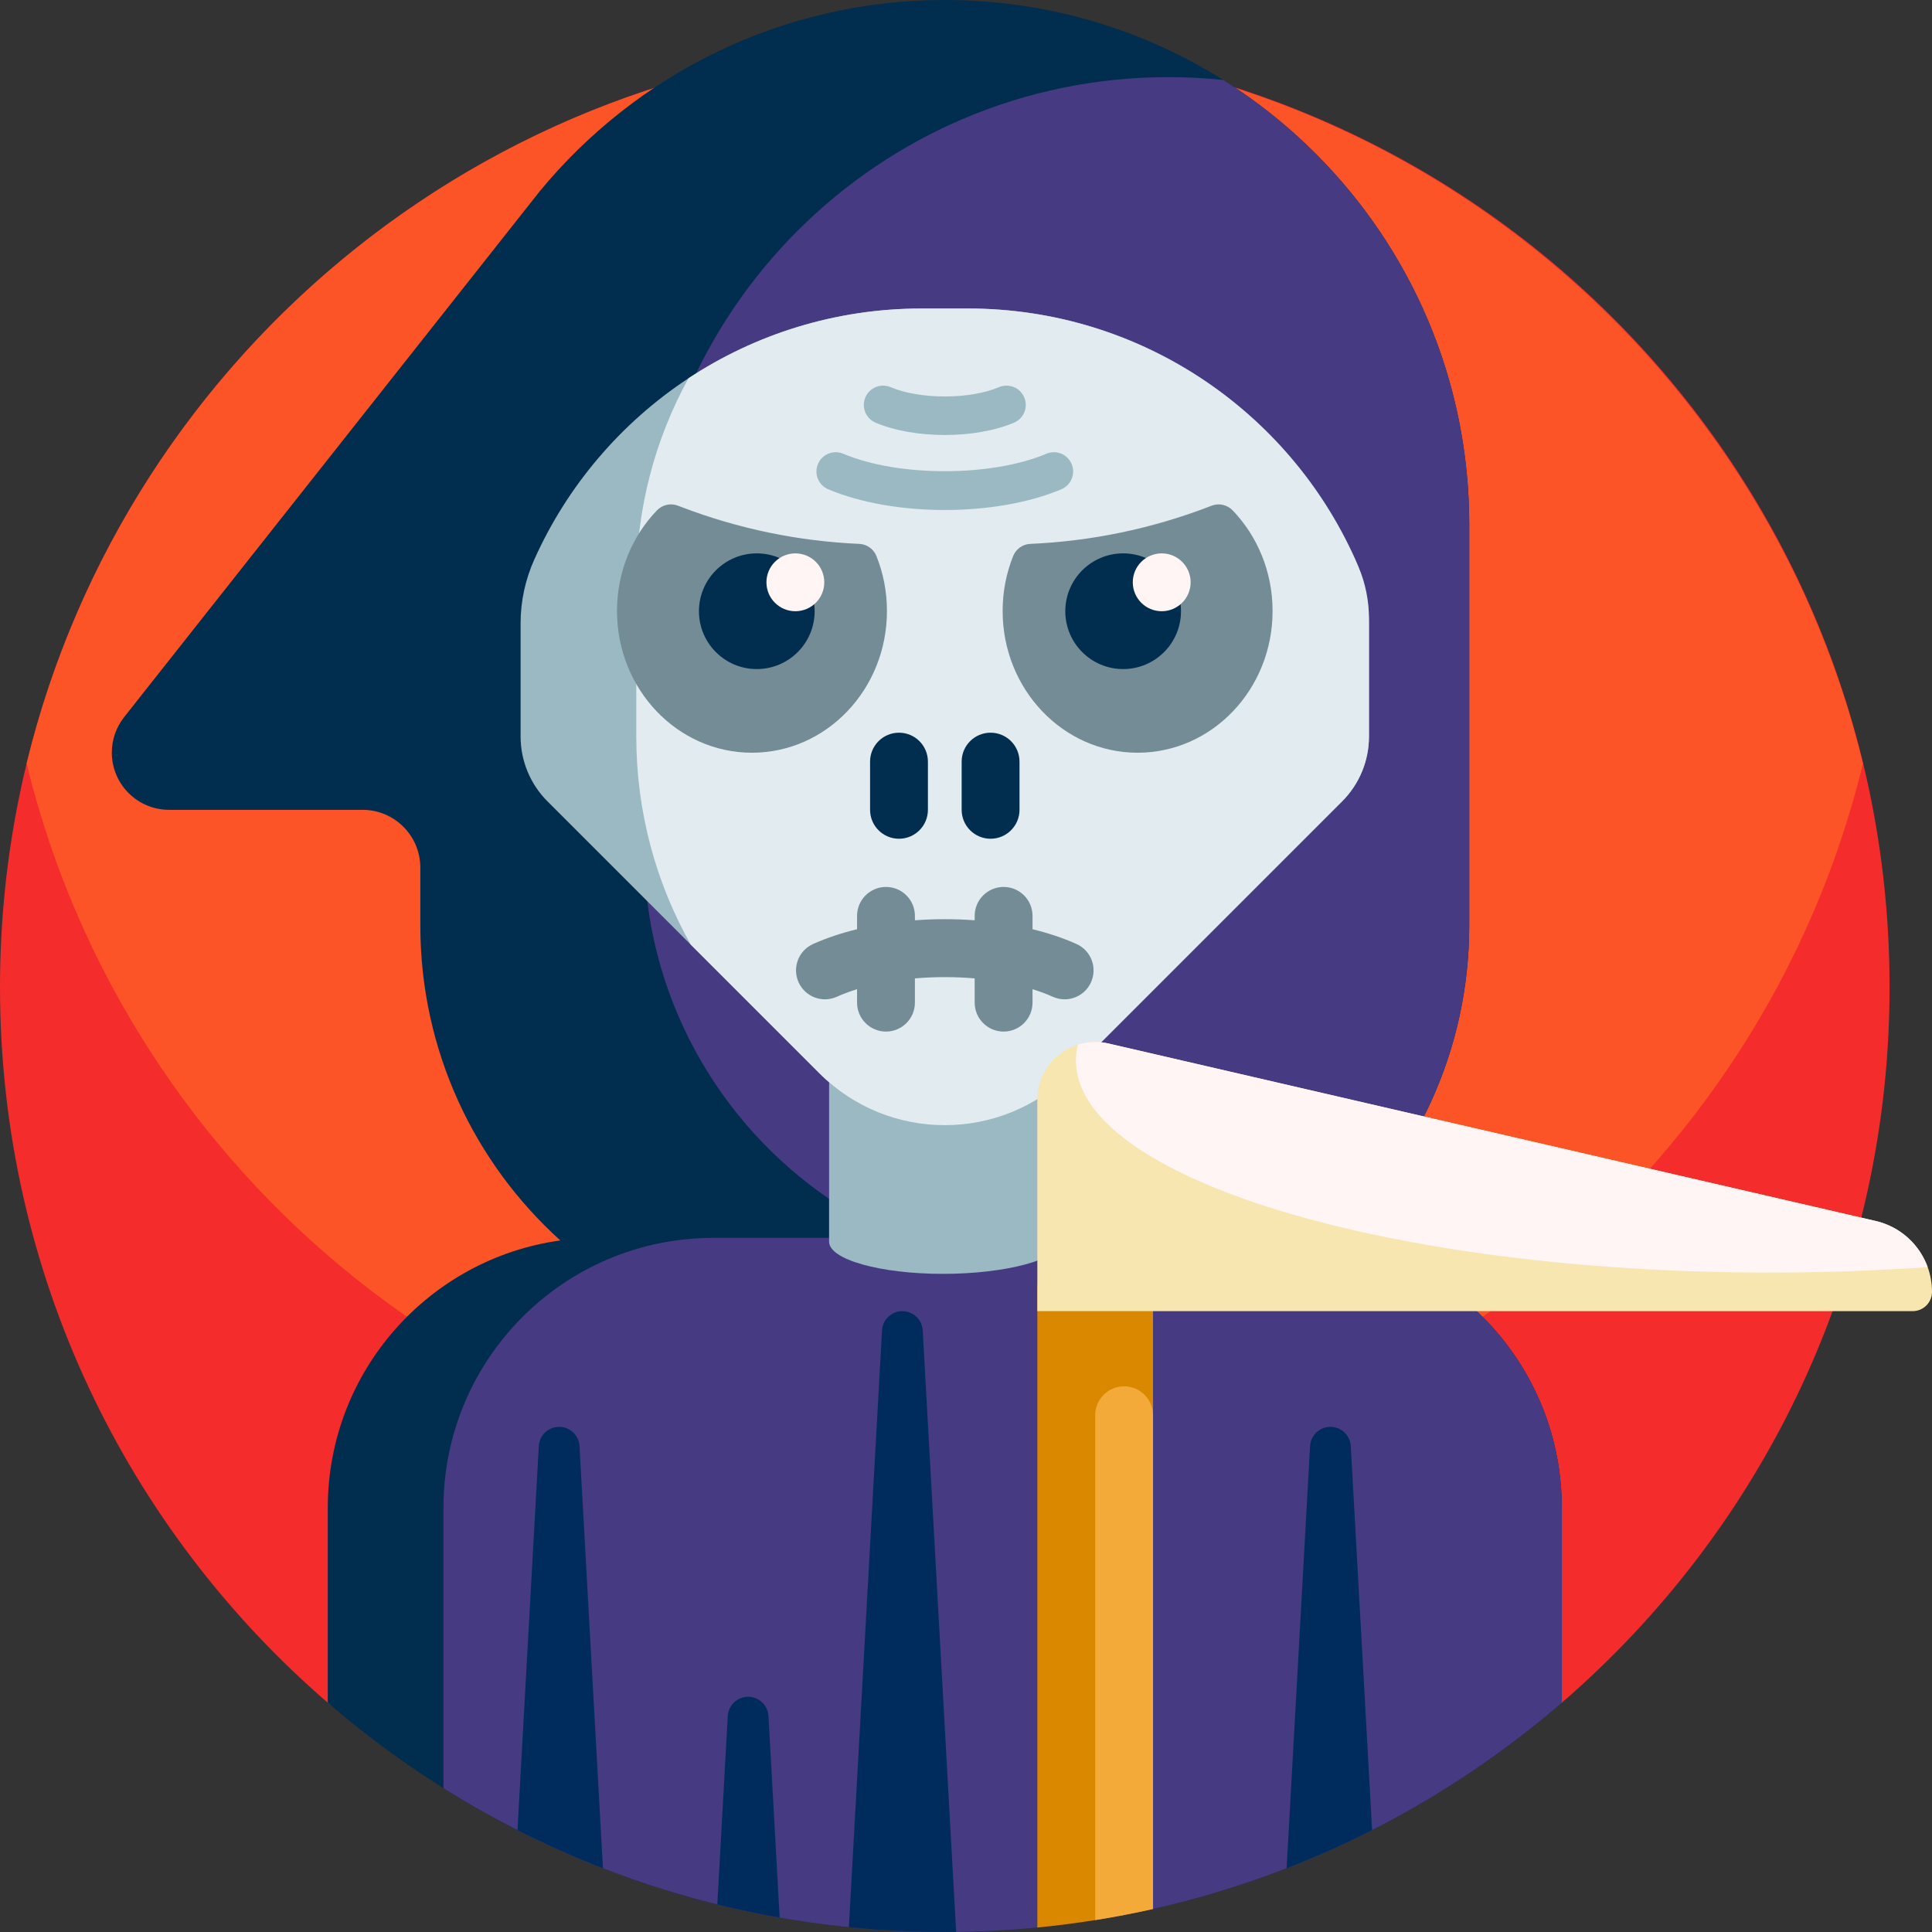 <svg id="Capa_1" enable-background="new 0 0 501 501" height="512" viewBox="0 0 501 501" width="512" xmlns="http://www.w3.org/2000/svg"><rect x="0" y="0" width="501" height="501" fill="#333333" stroke="none"/><g><path d="m0 256c0-135.133 109.404-244.714 244.471-244.999 135.483-.287 244.86 108.286 245.526 243.767.368 74.725-32.72 141.732-85.151 186.91-1.993 1.717-4.93 1.807-6.985.165-41.903-33.497-95.043-53.525-152.862-53.525-57.845 0-111.009 20.047-152.921 53.572-2.019 1.615-4.906 1.527-6.865-.16-52.176-44.93-85.213-111.472-85.213-185.73z" fill="#f52c2c"/><path d="m483.094 198c-26.051 107.315-122.767 187-238.094 187s-212.043-79.685-238.094-187c26.051-107.315 122.767-187 238.094-187s212.043 79.685 238.094 187z" fill="#fc5426"/><path d="m405 391v50.545c-29.902 25.809-66.11 44.511-106 53.484-1.13.254-2.115-1.393-3.25-1.154-7.659 1.608-15.971 2.521-23.875 3.396-1.081.12-1.79 2.463-2.875 2.568-7.896.768-15.902 1.161-24 1.161-61.153 0-117.074-22.405-160-59.455v-50.545c0-35.371 26.234-64.614 60.306-69.334-22.294-20.131-36.306-49.262-36.306-81.666v-15c0-8.284-6.716-15-15-15h-50.157c-8.198 0-14.843-6.646-14.843-14.843 0-3.34 1.127-6.583 3.198-9.204l107.797-136.387c24.943-30.269 62.72-49.566 105.005-49.566 75.111 0 136 60.889 136 136v104c0 32.404-14.012 61.535-36.306 81.666 34.072 4.72 60.306 33.963 60.306 69.334z" fill="#012d4e"/><path d="m405 391v50.545c-29.902 25.809-66.11 44.511-106 53.484-1.062.239-2.183-1.379-3.25-1.154-7.722 1.629-15.528 2.243-23.5 3.125-1.084.12-2.162 2.734-3.25 2.839-7.896.768-15.902 1.161-24 1.161-47.757 0-92.322-13.665-130-37.296v-72.704c0-38.66 31.34-70 70-70h30v-10.125c-.002-.001-.004-.002-.005-.003-28.978-19.811-47.995-53.121-47.995-90.872v-64c0-75.111 60.889-136 136-136 4.799 0 9.541.249 14.212.734 38.316 24.055 63.788 66.686 63.788 115.266v104c0 32.404-14.012 61.535-36.307 81.666 34.073 4.72 60.307 33.963 60.307 69.334z" fill="#463b83"/><path d="m150.277 374.992 6.082 109.481c-7.58-2.942-14.977-6.251-22.169-9.905l5.532-99.576c.156-2.801 2.472-4.992 5.277-4.992s5.123 2.191 5.278 4.992zm43.723 65.008c-2.805 0-5.122 2.191-5.277 4.992l-2.714 48.859c5.325 1.316 10.718 2.458 16.173 3.42l-2.904-52.279c-.156-2.801-2.473-4.992-5.278-4.992zm156.277-65.008c-.155-2.801-2.472-4.992-5.277-4.992s-5.122 2.191-5.277 4.992l-6.082 109.481c7.58-2.942 14.977-6.251 22.169-9.905zm-116.277-34.992c-2.805 0-5.122 2.191-5.277 4.992l-8.598 154.76c8.18.825 16.478 1.248 24.875 1.248.983 0 1.964-.006 2.943-.018l-8.666-155.99c-.155-2.801-2.472-4.992-5.277-4.992z" fill="#002c5d"/><path d="m215 322v-48.208h60v48.208c0 4.603-14.208 8.333-30.5 8.333s-29.5-3.73-29.5-8.333z" fill="#9bb9c3"/><path d="m351.475 145.158c2.313 5.174 3.525 10.773 3.525 16.441v29.401c-.003 6.302-2.508 12.345-6.964 16.802l-70.492 70.492c-17.974 17.974-47.114 17.974-65.088 0l-70.492-70.492c-4.456-4.456-6.961-10.5-6.964-16.802v-29.402c0-5.667 1.213-11.267 3.525-16.441 17.164-38.399 55.695-65.157 100.475-65.157h12c44.78 0 83.311 26.758 100.475 65.158z" fill="#9bb9c3"/><path d="m352.313 147.082c1.794 4.229 2.687 8.787 2.687 13.38v30.538c-.003 6.302-2.508 12.345-6.964 16.802l-70.492 70.492c-17.974 17.974-47.114 17.974-65.088 0l-33.334-33.334c-8.991-15.942-14.122-34.352-14.122-53.96v-40c0-19.177 4.908-37.208 13.535-52.906 17.35-11.437 38.13-18.094 60.465-18.094h12c45.525 0 84.59 27.656 101.313 67.082z" fill="#e1ebf0"/><path d="m227.277 144.208c1.753 4.378 2.723 9.187 2.723 14.234 0 20.296-15.67 36.75-35 36.75s-35-16.454-35-36.75c0-10.191 3.951-19.414 10.332-26.07 1.406-1.467 3.541-1.975 5.44-1.25l.944.361c14.76 5.641 30.332 8.867 46.118 9.555 1.976.086 3.707 1.333 4.443 3.17zm35.446 0c-1.753 4.378-2.723 9.187-2.723 14.234 0 20.296 15.67 36.75 35 36.75s35-16.454 35-36.75c0-10.191-3.951-19.414-10.332-26.07-1.406-1.467-3.541-1.975-5.44-1.25l-.944.361c-14.76 5.641-30.332 8.867-46.117 9.555-1.977.086-3.708 1.333-4.444 3.17zm-55.646 110.494c1.693 3.781 6.131 5.475 9.91 3.779 1.641-.735 3.405-1.39 5.264-1.966v3.485c0 4.142 3.358 7.5 7.5 7.5s7.5-3.358 7.5-7.5v-6.289c5.109-.44 10.391-.44 15.5 0v6.289c0 4.142 3.358 7.5 7.5 7.5s7.5-3.358 7.5-7.5v-3.485c1.859.576 3.622 1.231 5.263 1.966.995.446 2.036.657 3.062.657 2.865 0 5.602-1.651 6.849-4.437 1.693-3.78.001-8.218-3.779-9.91-3.482-1.56-7.324-2.835-11.394-3.827v-3.464c0-4.142-3.358-7.5-7.5-7.5s-7.5 3.358-7.5 7.5v1.147c-5.133-.381-10.367-.382-15.5 0v-1.147c0-4.142-3.358-7.5-7.5-7.5s-7.5 3.358-7.5 7.5v3.464c-4.07.992-7.912 2.268-11.395 3.828-3.781 1.692-5.474 6.129-3.78 9.91z" fill="#738c96"/><path d="m211.25 158.5c0 8.284-6.716 15-15 15s-15-6.716-15-15 6.716-15 15-15 15 6.716 15 15zm80-15c-8.284 0-15 6.716-15 15s6.716 15 15 15 15-6.716 15-15-6.716-15-15-15zm-58.126 74c4.142 0 7.5-3.358 7.5-7.5v-12.5c0-4.142-3.358-7.5-7.5-7.5-4.142 0-7.5 3.358-7.5 7.5v12.5c0 4.142 3.358 7.5 7.5 7.5zm23.75 0c4.142 0 7.5-3.358 7.5-7.5v-12.5c0-4.142-3.358-7.5-7.5-7.5-4.142 0-7.5 3.358-7.5 7.5v12.5c0 4.142 3.358 7.5 7.5 7.5z" fill="#012d4e"/><path d="m213.75 151c0 4.142-3.358 7.5-7.5 7.5s-7.5-3.358-7.5-7.5 3.358-7.5 7.5-7.5 7.5 3.358 7.5 7.5zm87.5-7.5c-4.142 0-7.5 3.358-7.5 7.5s3.358 7.5 7.5 7.5 7.5-3.358 7.5-7.5-3.358-7.5-7.5-7.5z" fill="#fff5f5"/><path d="m275.232 126.873c-8.477 3.586-19.354 5.379-30.232 5.379s-21.756-1.793-30.232-5.379c-2.543-1.075-3.733-4.009-2.657-6.553 1.076-2.543 4.008-3.735 6.553-2.656 14.277 6.038 38.398 6.038 52.672 0 2.543-1.079 5.478.113 6.553 2.656 1.076 2.544-.114 5.477-2.657 6.553zm-48.18-17.266c5.032 2.129 11.49 3.193 17.948 3.193s12.916-1.064 17.948-3.193c2.543-1.075 3.732-4.01 2.656-6.553s-4.011-3.735-6.553-2.656c-7.616 3.221-20.487 3.221-28.104 0-2.546-1.078-5.478.113-6.553 2.656s.115 5.478 2.658 6.553z" fill="#9bb9c3"/><path d="m284 319.5c8.284 0 15 6.716 15 15v160.529c-9.791 2.202-19.804 3.818-30 4.81v-165.339c0-8.284 6.716-15 15-15z" fill="#d98800"/><path d="m299 367v128.029c-4.945 1.112-9.947 2.075-15 2.883v-130.912c0-4.142 3.358-7.5 7.5-7.5s7.5 3.358 7.5 7.5z" fill="#f4aa39"/><path d="m501 335c0 2.761-2.239 5-5 5h-227v-54.801c0-9.65 8.979-16.789 18.381-14.614l199.005 46.034c8.555 1.98 14.614 9.6 14.614 18.381z" fill="#f7e6b0"/><path d="m499.874 328.576c-13.132.931-26.814 1.424-40.874 1.424-99.411 0-180-24.625-180-55 0-1.385.168-2.757.497-4.117 2.452-.775 5.15-.931 7.883-.298l199.005 46.035c6.372 1.473 11.358 6.075 13.489 11.956z" fill="#fff5f5"/></g></svg>